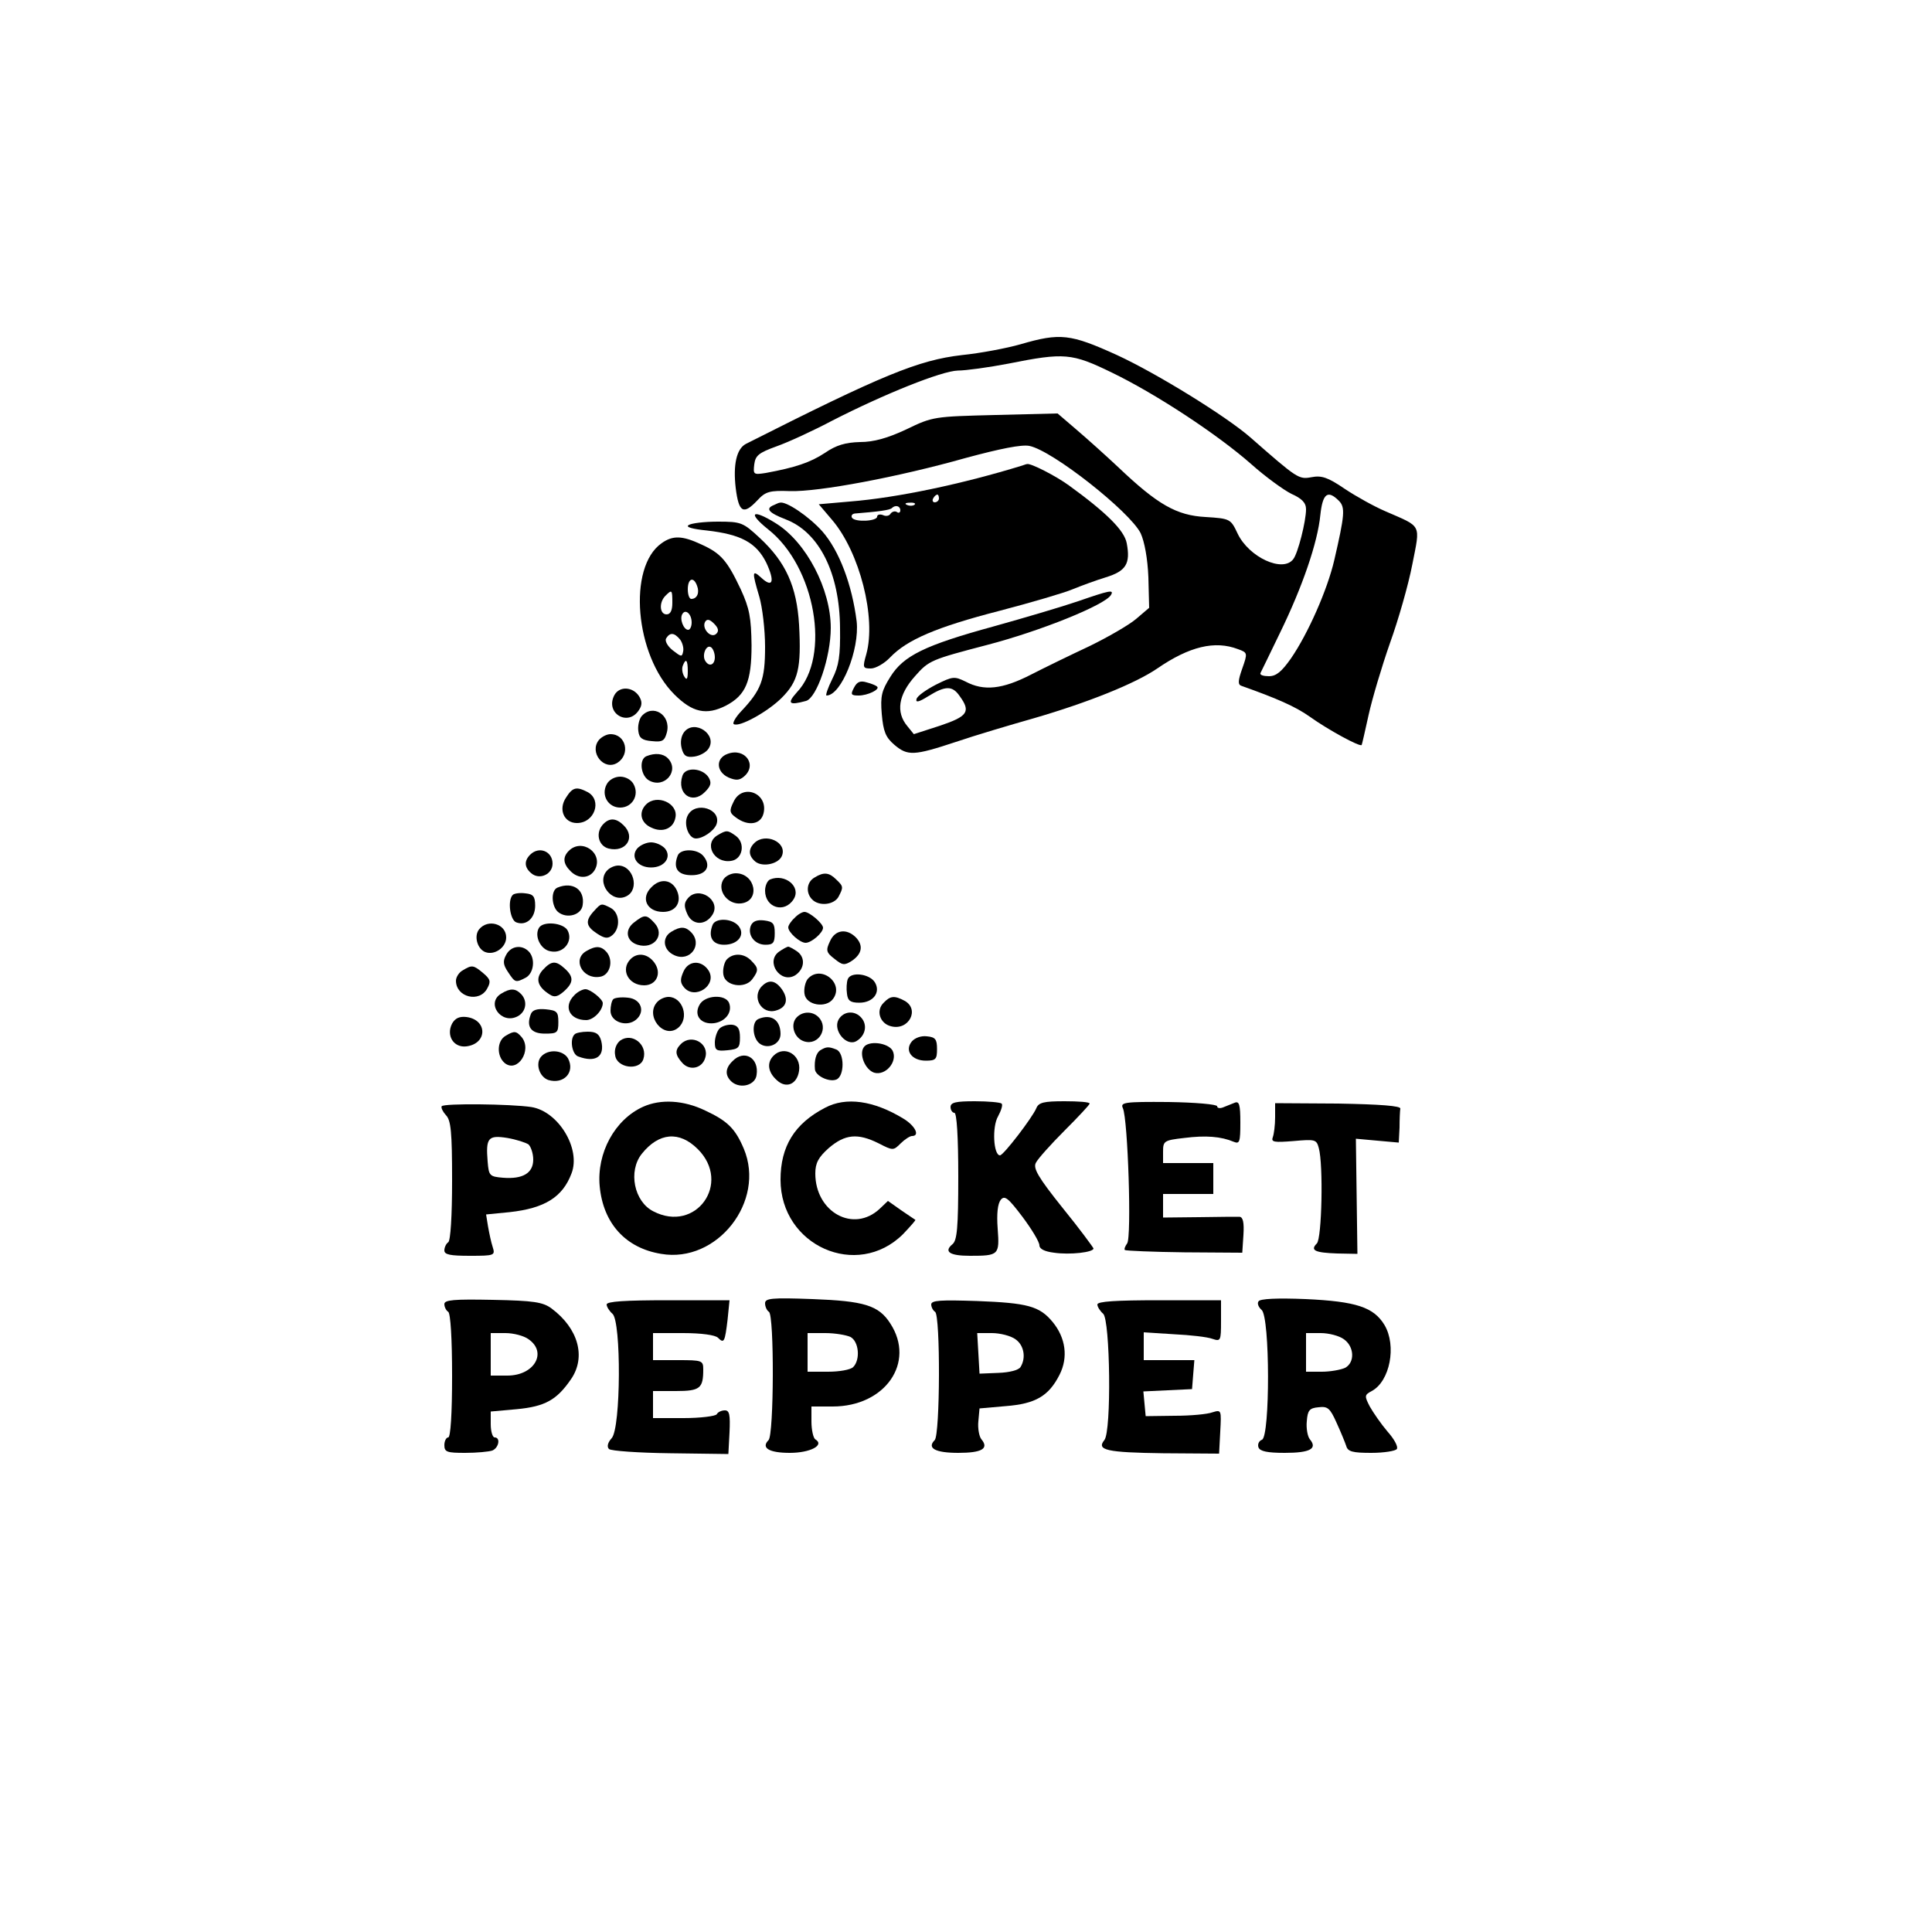<?xml version="1.0" standalone="no"?>
<!DOCTYPE svg PUBLIC "-//W3C//DTD SVG 20010904//EN"
 "http://www.w3.org/TR/2001/REC-SVG-20010904/DTD/svg10.dtd">
<svg version="1.0" xmlns="http://www.w3.org/2000/svg"
 width="500pt" height="500pt" viewBox="0 0 500 500"
 preserveAspectRatio="xMidYMid meet">

<g transform="translate(0,500) scale(0.1,-0.1)"
fill="#000000" stroke="none">
<path d="M2641 4109 c-35 -10 -103 -23 -152 -28 -112 -13 -205 -51 -559 -230
-24 -13 -33 -54 -26 -114 8 -64 20 -70 56 -32 21 23 32 26 85 24 74 -2 278 36
455 86 89 24 144 35 164 31 60 -12 260 -170 288 -226 10 -22 18 -65 20 -114
l2 -79 -34 -29 c-19 -16 -73 -47 -120 -70 -47 -22 -115 -55 -152 -74 -74 -38
-122 -43 -169 -18 -29 14 -33 14 -77 -8 -25 -13 -48 -29 -50 -37 -3 -10 6 -8
30 7 45 28 63 28 82 0 29 -40 20 -52 -51 -76 l-68 -22 -17 21 c-30 36 -23 81
20 129 36 41 42 43 187 81 138 36 304 103 320 129 9 15 -4 12 -85 -16 -41 -14
-139 -43 -218 -65 -179 -49 -234 -76 -268 -131 -22 -35 -26 -49 -22 -96 4 -45
10 -60 32 -79 35 -30 51 -29 160 7 50 17 141 44 201 61 141 41 263 90 320 129
83 57 149 73 209 50 25 -9 25 -10 11 -50 -11 -31 -12 -42 -2 -45 90 -32 139
-53 177 -80 46 -33 130 -79 134 -73 1 2 9 37 18 78 9 41 34 125 55 185 22 61
48 152 58 204 21 107 26 96 -70 138 -28 12 -75 38 -105 58 -44 30 -60 35 -86
30 -33 -6 -36 -4 -158 103 -63 55 -243 166 -345 213 -121 55 -147 58 -250 28z
m236 -73 c116 -56 276 -162 361 -237 37 -33 84 -67 104 -77 27 -12 38 -23 38
-40 0 -31 -21 -114 -33 -129 -27 -36 -115 5 -144 66 -18 38 -19 39 -83 43 -75
4 -124 32 -225 128 -33 31 -82 75 -109 98 l-49 42 -161 -4 c-158 -4 -162 -4
-230 -37 -49 -23 -85 -33 -120 -33 -38 -1 -62 -8 -91 -28 -38 -25 -77 -38
-153 -52 -32 -5 -33 -4 -30 22 3 23 11 30 58 47 31 11 96 41 145 67 133 68
282 128 324 129 20 0 79 8 131 18 145 29 164 27 267 -23z m588 -332 c17 -17
15 -37 -12 -154 -18 -77 -68 -190 -112 -254 -24 -34 -38 -46 -57 -46 -14 0
-24 3 -22 8 2 4 25 51 51 105 58 119 97 233 104 304 6 56 19 66 48 37z"/>
<path d="M2645 3795 c-153 -47 -321 -83 -446 -93 l-80 -7 34 -40 c72 -84 115
-254 89 -348 -10 -35 -9 -37 12 -37 12 0 35 13 50 29 43 45 119 78 282 120 84
22 169 47 190 56 22 9 60 23 86 31 52 16 64 35 54 88 -6 33 -52 79 -150 150
-33 24 -99 58 -108 55 -2 0 -7 -2 -13 -4z m-215 -85 c0 -5 -5 -10 -11 -10 -5
0 -7 5 -4 10 3 6 8 10 11 10 2 0 4 -4 4 -10z m-63 -16 c-3 -3 -12 -4 -19 -1
-8 3 -5 6 6 6 11 1 17 -2 13 -5z m-37 -15 c0 -5 -4 -8 -9 -4 -5 3 -12 1 -16
-4 -3 -6 -12 -8 -20 -4 -8 3 -15 1 -15 -4 0 -12 -57 -15 -65 -3 -3 5 0 10 7
11 63 5 91 9 96 14 9 9 22 6 22 -6z"/>
<path d="M2003 3693 c-23 -9 -14 -20 30 -37 87 -33 140 -139 141 -281 1 -73
-3 -98 -20 -132 -12 -24 -18 -43 -15 -43 38 0 86 119 78 192 -12 95 -45 183
-89 233 -34 38 -94 79 -110 74 -2 0 -9 -3 -15 -6z"/>
<path d="M1988 3630 c122 -96 163 -329 74 -422 -26 -29 -20 -34 24 -22 28 8
64 114 64 189 0 100 -63 221 -141 270 -62 39 -76 29 -21 -15z"/>
<path d="M1782 3641 c-8 -5 9 -10 48 -14 87 -10 127 -31 153 -83 23 -49 17
-67 -13 -39 -24 22 -24 15 -5 -49 8 -27 15 -86 15 -130 0 -86 -10 -112 -63
-168 -14 -15 -22 -30 -18 -32 14 -9 88 32 124 68 43 43 51 77 45 189 -6 99
-34 162 -102 225 -43 40 -48 42 -108 42 -35 0 -69 -4 -76 -9z"/>
<path d="M1712 3594 c-88 -62 -69 -289 33 -391 47 -47 83 -55 134 -29 51 27
66 62 66 156 -1 71 -5 95 -28 145 -35 74 -51 93 -102 116 -49 23 -74 24 -103
3z m92 -110 c7 -18 0 -34 -15 -34 -5 0 -9 11 -9 25 0 28 15 34 24 9z m-64 -44
c0 -20 -5 -30 -15 -30 -18 0 -20 31 -3 48 17 17 18 16 18 -18z m50 -51 c0 -10
-4 -19 -9 -19 -12 0 -23 29 -15 41 8 14 24 0 24 -22z m64 -29 c-14 -14 -39 14
-29 31 5 8 12 6 23 -5 11 -11 13 -19 6 -26z m-94 -15 c6 -8 10 -22 8 -31 -3
-15 -5 -14 -27 3 -14 11 -21 25 -17 31 10 16 21 15 36 -3z m90 -46 c0 -20 -15
-26 -25 -9 -9 15 3 43 15 35 5 -3 10 -15 10 -26z m-70 -36 c0 -21 -3 -24 -9
-14 -5 8 -7 20 -4 28 8 21 13 15 13 -14z"/>
<path d="M2210 3220 c-9 -17 -8 -20 12 -20 24 0 56 16 48 23 -3 3 -15 8 -27
11 -16 5 -25 2 -33 -14z"/>
<path d="M1590 3201 c-25 -47 36 -83 64 -38 8 12 8 22 0 35 -16 25 -51 27 -64
3z"/>
<path d="M1660 3146 c-6 -8 -10 -25 -8 -38 2 -18 10 -24 35 -26 28 -3 33 1 39
23 11 45 -37 75 -66 41z"/>
<path d="M1771 3106 c-8 -10 -11 -26 -7 -42 5 -20 12 -25 33 -22 14 2 31 11
37 21 23 36 -36 76 -63 43z"/>
<path d="M1550 3085 c-26 -32 13 -81 48 -59 34 22 22 74 -18 74 -10 0 -23 -7
-30 -15z"/>
<path d="M1883 3049 c-31 -11 -30 -46 2 -61 19 -8 28 -8 40 2 36 30 3 76 -42
59z"/>
<path d="M1673 3043 c-20 -8 -15 -51 7 -63 40 -22 80 26 48 58 -12 12 -33 14
-55 5z"/>
<path d="M1766 2992 c-15 -46 25 -75 58 -42 16 16 18 24 10 38 -16 25 -61 28
-68 4z"/>
<path d="M1570 2970 c-15 -28 4 -60 35 -60 31 0 50 32 35 60 -6 12 -21 20 -35
20 -14 0 -29 -8 -35 -20z"/>
<path d="M1465 2936 c-21 -31 -5 -66 28 -66 46 0 66 59 28 80 -29 15 -39 13
-56 -14z"/>
<path d="M1898 2924 c-11 -22 -10 -28 7 -40 31 -23 64 -18 71 11 13 53 -56 79
-78 29z"/>
<path d="M1672 2918 c-20 -20 -14 -48 14 -60 29 -14 57 -2 62 26 8 37 -48 62
-76 34z"/>
<path d="M1780 2890 c-12 -22 2 -60 21 -60 18 0 46 19 53 36 15 40 -54 62 -74
24z"/>
<path d="M1562 2868 c-22 -22 -14 -57 13 -64 45 -11 71 29 39 60 -19 19 -36
20 -52 4z"/>
<path d="M1858 2839 c-38 -21 -11 -74 34 -67 30 4 38 46 12 65 -21 15 -24 15
-46 2z"/>
<path d="M1952 2818 c-16 -16 -15 -33 3 -48 19 -15 61 -6 69 16 13 35 -44 60
-72 32z"/>
<path d="M1649 2804 c-18 -22 1 -49 36 -49 35 0 54 27 36 49 -8 9 -24 16 -36
16 -12 0 -28 -7 -36 -16z"/>
<path d="M1472 2798 c-16 -16 -15 -33 4 -52 21 -22 51 -20 64 4 22 42 -34 82
-68 48z"/>
<path d="M1372 2788 c-16 -16 -15 -33 3 -48 21 -18 55 -3 55 25 0 32 -35 46
-58 23z"/>
<path d="M1754 2786 c-13 -33 0 -51 36 -51 38 0 52 24 30 50 -16 19 -59 19
-66 1z"/>
<path d="M1572 2748 c-31 -31 11 -88 50 -67 34 18 17 79 -22 79 -9 0 -21 -5
-28 -12z"/>
<path d="M1871 2722 c-15 -28 13 -64 47 -60 51 6 37 78 -14 78 -13 0 -28 -8
-33 -18z"/>
<path d="M2108 2729 c-21 -12 -23 -40 -6 -57 18 -18 56 -14 68 7 13 25 13 27
-6 45 -18 18 -32 20 -56 5z"/>
<path d="M1993 2724 c-7 -3 -13 -16 -13 -29 0 -44 50 -60 74 -22 20 32 -22 67
-61 51z"/>
<path d="M1686 2704 c-29 -28 -12 -64 30 -64 33 0 49 25 36 55 -13 29 -43 33
-66 9z"/>
<path d="M1443 2703 c-18 -7 -16 -48 1 -63 23 -19 61 -8 64 18 6 40 -26 61
-65 45z"/>
<path d="M1327 2684 c-14 -14 -7 -65 9 -71 26 -10 49 11 49 43 0 24 -5 30 -25
32 -14 2 -29 0 -33 -4z"/>
<path d="M1780 2675 c-10 -12 -10 -21 -1 -41 13 -29 47 -30 65 -1 23 37 -36
76 -64 42z"/>
<path d="M1537 2642 c-23 -25 -21 -39 8 -58 20 -13 28 -14 40 -4 21 18 19 57
-4 70 -25 13 -25 13 -44 -8z"/>
<path d="M2056 2624 c-9 -8 -16 -19 -16 -24 0 -13 30 -40 45 -40 15 0 45 26
45 39 0 11 -35 41 -48 41 -6 0 -18 -7 -26 -16z"/>
<path d="M1640 2612 c-24 -19 -19 -48 10 -57 42 -13 72 25 44 56 -21 23 -26
23 -54 1z"/>
<path d="M1844 2606 c-12 -31 0 -51 30 -51 36 0 56 26 37 49 -17 20 -60 21
-67 2z"/>
<path d="M1943 2604 c-9 -24 10 -49 38 -49 20 0 24 5 24 30 0 25 -4 30 -28 33
-18 2 -29 -2 -34 -14z"/>
<path d="M1240 2595 c-14 -17 -5 -51 16 -59 24 -9 54 12 54 38 0 35 -47 49
-70 21z"/>
<path d="M1395 2599 c-13 -21 4 -57 30 -61 33 -7 59 26 44 54 -11 20 -63 25
-74 7z"/>
<path d="M1738 2589 c-26 -15 -22 -48 7 -61 41 -19 75 28 43 60 -14 14 -27 15
-50 1z"/>
<path d="M2148 2564 c-11 -23 -10 -29 11 -45 21 -17 26 -18 45 -6 27 18 31 40
11 61 -24 24 -54 20 -67 -10z"/>
<path d="M1310 2529 c-9 -16 -8 -26 5 -45 18 -27 19 -28 46 -14 21 12 25 50 7
68 -18 18 -46 14 -58 -9z"/>
<path d="M1518 2539 c-38 -21 -11 -74 34 -67 26 3 37 41 18 64 -14 16 -28 17
-52 3z"/>
<path d="M2016 2537 c-36 -26 4 -84 42 -61 24 16 27 45 6 61 -10 7 -21 13 -24
13 -3 0 -14 -6 -24 -13z"/>
<path d="M1632 2518 c-27 -27 -6 -68 35 -68 32 0 46 31 27 58 -17 24 -44 28
-62 10z"/>
<path d="M1880 2516 c-6 -8 -10 -25 -8 -38 4 -30 56 -38 75 -12 17 23 16 29
-3 48 -19 20 -48 20 -64 2z"/>
<path d="M1404 2489 c-19 -22 -13 -43 19 -63 12 -8 21 -5 36 8 26 23 26 38 3
59 -24 22 -35 21 -58 -4z"/>
<path d="M1769 2486 c-9 -20 -9 -29 1 -41 28 -34 87 5 64 43 -18 28 -52 27
-65 -2z"/>
<path d="M1198 2489 c-10 -5 -18 -18 -18 -27 0 -43 61 -58 81 -20 10 18 8 24
-11 40 -25 21 -29 21 -52 7z"/>
<path d="M2090 2466 c-6 -8 -10 -25 -8 -38 4 -30 56 -38 74 -13 30 41 -33 90
-66 51z"/>
<path d="M2194 2466 c-3 -8 -4 -25 -2 -38 2 -18 9 -23 32 -23 36 0 56 27 40
53 -14 22 -62 28 -70 8z"/>
<path d="M1972 2448 c-28 -28 -1 -75 37 -63 27 8 32 29 15 54 -17 24 -34 27
-52 9z"/>
<path d="M1298 2429 c-42 -24 -1 -82 42 -59 22 12 26 40 8 58 -14 14 -27 15
-50 1z"/>
<path d="M1486 2424 c-29 -29 -12 -64 31 -64 19 0 43 25 43 44 0 10 -32 36
-45 36 -7 0 -21 -7 -29 -16z"/>
<path d="M1587 2414 c-4 -4 -7 -18 -7 -30 0 -29 42 -43 66 -23 25 21 13 54
-21 57 -17 2 -34 0 -38 -4z"/>
<path d="M1702 2408 c-35 -35 15 -99 53 -68 30 25 12 80 -25 80 -9 0 -21 -5
-28 -12z"/>
<path d="M1810 2399 c-15 -27 4 -51 38 -47 29 4 48 28 39 52 -9 24 -64 21 -77
-5z"/>
<path d="M2287 2405 c-21 -20 -10 -54 19 -61 46 -12 75 44 35 66 -26 14 -37
13 -54 -5z"/>
<path d="M1374 2376 c-13 -33 0 -51 36 -51 32 0 35 2 35 30 0 27 -4 30 -33 33
-22 2 -34 -2 -38 -12z"/>
<path d="M2060 2365 c-15 -19 -4 -52 21 -60 38 -12 65 35 37 63 -16 16 -43 15
-58 -3z"/>
<path d="M2170 2361 c-15 -28 21 -71 47 -55 23 14 28 41 13 59 -17 21 -47 19
-60 -4z"/>
<path d="M1170 2351 c-16 -31 4 -63 37 -59 55 7 55 69 0 76 -18 2 -29 -3 -37
-17z"/>
<path d="M1963 2363 c-18 -7 -16 -48 2 -63 21 -17 55 -3 55 24 0 36 -24 53
-57 39z"/>
<path d="M1862 2338 c-6 -6 -12 -23 -12 -36 0 -20 4 -23 33 -20 28 3 32 6 32
33 0 22 -5 31 -20 33 -11 1 -26 -3 -33 -10z"/>
<path d="M1308 2319 c-22 -13 -23 -52 -2 -70 33 -27 72 33 44 67 -14 16 -19
17 -42 3z"/>
<path d="M1487 2323 c-13 -12 -7 -51 9 -57 45 -17 70 -1 60 40 -5 18 -13 24
-35 24 -15 0 -31 -3 -34 -7z"/>
<path d="M1605 2307 c-10 -8 -16 -23 -13 -38 4 -33 63 -41 73 -10 12 37 -29
70 -60 48z"/>
<path d="M2360 2305 c-20 -24 0 -50 36 -50 26 0 29 4 29 30 0 25 -4 31 -26 33
-15 2 -31 -4 -39 -13z"/>
<path d="M1762 2298 c-16 -16 -15 -28 4 -49 19 -21 51 -14 59 13 12 37 -35 64
-63 36z"/>
<path d="M2235 2289 c-12 -18 4 -57 27 -65 30 -9 62 29 48 57 -12 21 -64 27
-75 8z"/>
<path d="M2123 2282 c-11 -7 -16 -26 -14 -49 1 -17 36 -34 55 -27 22 8 22 70
0 78 -20 8 -26 7 -41 -2z"/>
<path d="M1400 2265 c-15 -18 -4 -52 19 -60 40 -12 70 20 51 56 -13 22 -52 25
-70 4z"/>
<path d="M2002 2268 c-18 -18 -15 -43 9 -64 24 -22 52 -10 57 25 6 41 -38 67
-66 39z"/>
<path d="M1896 2254 c-20 -19 -20 -38 -2 -54 23 -19 61 -8 64 18 7 44 -32 67
-62 36z"/>
<path d="M1143 2137 c-2 -4 3 -14 11 -23 13 -13 16 -43 16 -169 0 -92 -4 -156
-10 -160 -5 -3 -10 -13 -10 -21 0 -11 15 -14 66 -14 64 0 66 1 59 23 -4 12 -9
36 -12 53 l-5 31 61 6 c91 10 137 39 160 100 25 64 -34 161 -104 172 -53 8
-227 10 -232 2z m225 -99 c6 -6 12 -23 12 -39 0 -35 -27 -51 -78 -47 -35 3
-37 5 -40 42 -5 61 1 69 51 61 23 -4 48 -12 55 -17z"/>
<path d="M1665 2136 c-74 -33 -121 -120 -113 -206 9 -96 67 -160 159 -175 145
-25 271 136 214 272 -22 52 -42 72 -100 99 -56 27 -115 30 -160 10z m141 -110
c88 -88 -5 -218 -115 -161 -50 25 -66 104 -30 149 44 55 97 60 145 12z"/>
<path d="M2135 2133 c-79 -41 -115 -100 -115 -186 0 -171 198 -259 317 -141
19 20 33 36 32 37 -2 1 -19 13 -37 25 l-34 24 -21 -20 c-68 -64 -167 -9 -167
91 0 27 8 42 35 66 42 36 75 39 129 12 37 -19 38 -19 57 0 10 10 24 19 29 19
22 0 8 27 -22 45 -77 47 -149 57 -203 28z"/>
<path d="M2460 2135 c0 -8 5 -15 10 -15 6 0 10 -61 10 -164 0 -133 -3 -166
-15 -176 -23 -19 -8 -30 45 -30 75 0 77 2 72 70 -3 39 0 65 8 75 10 12 19 5
56 -44 24 -32 44 -65 44 -74 0 -9 13 -16 38 -19 41 -6 102 1 102 11 -1 3 -36
51 -80 105 -64 80 -77 103 -69 117 5 10 38 47 74 83 36 36 65 67 65 70 0 4
-29 6 -65 6 -53 0 -67 -3 -73 -18 -10 -24 -85 -122 -94 -122 -17 0 -21 74 -5
101 8 15 13 30 9 33 -3 3 -34 6 -69 6 -49 0 -63 -3 -63 -15z"/>
<path d="M2906 2132 c13 -28 23 -335 11 -350 -5 -7 -8 -14 -6 -17 3 -2 72 -5
154 -6 l150 -1 3 46 c2 32 -1 46 -10 47 -7 0 -55 0 -105 -1 l-93 -1 0 30 0 31
65 0 65 0 0 40 0 40 -65 0 -65 0 0 29 c0 28 2 30 55 36 55 7 95 4 128 -10 15
-6 17 -1 17 50 0 47 -3 56 -15 51 -8 -3 -22 -9 -30 -12 -8 -3 -15 -2 -15 3 0
5 -57 10 -126 11 -115 1 -125 -1 -118 -16z"/>
<path d="M3300 2109 c0 -21 -3 -44 -6 -52 -5 -13 4 -14 54 -10 56 5 59 4 65
-18 12 -43 8 -234 -5 -247 -18 -18 -5 -24 53 -26 l52 -1 -2 149 -2 149 55 -5
56 -5 2 39 c0 21 1 43 2 49 1 7 -51 11 -161 13 l-163 1 0 -36z"/>
<path d="M1150 1625 c0 -8 5 -17 10 -20 6 -4 10 -70 10 -166 0 -99 -4 -159
-10 -159 -5 0 -10 -9 -10 -20 0 -18 7 -20 54 -20 30 0 61 3 70 6 17 7 22 34 6
34 -5 0 -10 15 -10 34 l0 33 67 6 c74 7 104 24 141 78 39 57 19 131 -51 183
-22 16 -45 20 -152 22 -100 2 -125 0 -125 -11z m218 -91 c49 -34 15 -94 -55
-94 l-43 0 0 55 0 55 38 0 c21 0 48 -7 60 -16z"/>
<path d="M1570 1624 c0 -6 7 -17 15 -24 23 -19 22 -296 -2 -322 -10 -11 -13
-22 -7 -28 5 -5 77 -10 159 -11 l150 -2 3 56 c2 45 0 57 -12 57 -8 0 -18 -4
-21 -10 -3 -5 -42 -10 -86 -10 l-79 0 0 35 0 35 59 0 c63 0 71 7 71 56 0 23
-3 24 -65 24 l-65 0 0 35 0 35 78 0 c47 0 83 -5 90 -12 16 -16 18 -11 25 47
l5 50 -159 0 c-111 0 -159 -3 -159 -11z"/>
<path d="M1980 1627 c0 -9 5 -19 10 -22 14 -9 13 -318 -1 -332 -20 -20 1 -33
55 -33 53 0 91 20 66 35 -5 3 -10 24 -10 46 l0 39 55 0 c136 0 215 114 149
215 -30 47 -68 58 -201 63 -107 4 -123 2 -123 -11z m221 -87 c22 -12 26 -59 7
-78 -7 -7 -36 -12 -65 -12 l-53 0 0 50 0 50 46 0 c25 0 54 -5 65 -10z"/>
<path d="M2410 1624 c0 -7 5 -16 10 -19 14 -9 13 -318 -1 -332 -21 -21 2 -33
61 -33 61 0 80 11 60 35 -6 7 -10 29 -8 47 l3 33 68 6 c77 6 111 26 139 81 23
45 16 96 -18 137 -34 41 -65 49 -196 54 -93 3 -118 2 -118 -9z m218 -90 c22
-15 28 -48 13 -72 -5 -8 -29 -14 -57 -15 l-49 -2 -3 53 -3 52 38 0 c21 0 49
-7 61 -16z"/>
<path d="M2840 1624 c0 -6 7 -17 15 -24 18 -15 22 -305 3 -327 -21 -26 6 -32
152 -34 l145 -1 3 57 c3 56 3 57 -20 50 -13 -5 -57 -9 -98 -9 l-75 -1 -3 32
-3 32 63 3 63 3 3 38 3 37 -65 0 -66 0 0 36 0 36 78 -5 c42 -2 87 -7 100 -12
21 -7 22 -5 22 46 l0 54 -160 0 c-112 0 -160 -3 -160 -11z"/>
<path d="M3257 1632 c-4 -5 0 -15 8 -22 22 -18 22 -328 1 -336 -8 -3 -12 -12
-9 -20 4 -10 23 -14 68 -14 66 0 85 11 65 35 -6 7 -10 29 -8 47 2 28 7 34 30
36 24 3 30 -2 47 -40 11 -24 22 -51 25 -60 4 -15 17 -18 65 -18 33 0 63 5 66
10 4 6 -7 26 -24 45 -17 20 -37 49 -46 65 -14 27 -14 30 5 40 47 25 65 117 33
171 -28 46 -73 61 -204 67 -73 3 -119 1 -122 -6z m221 -98 c27 -19 29 -60 3
-74 -11 -5 -38 -10 -60 -10 l-41 0 0 50 0 50 38 0 c21 0 48 -7 60 -16z"/>
</g>
</svg>
